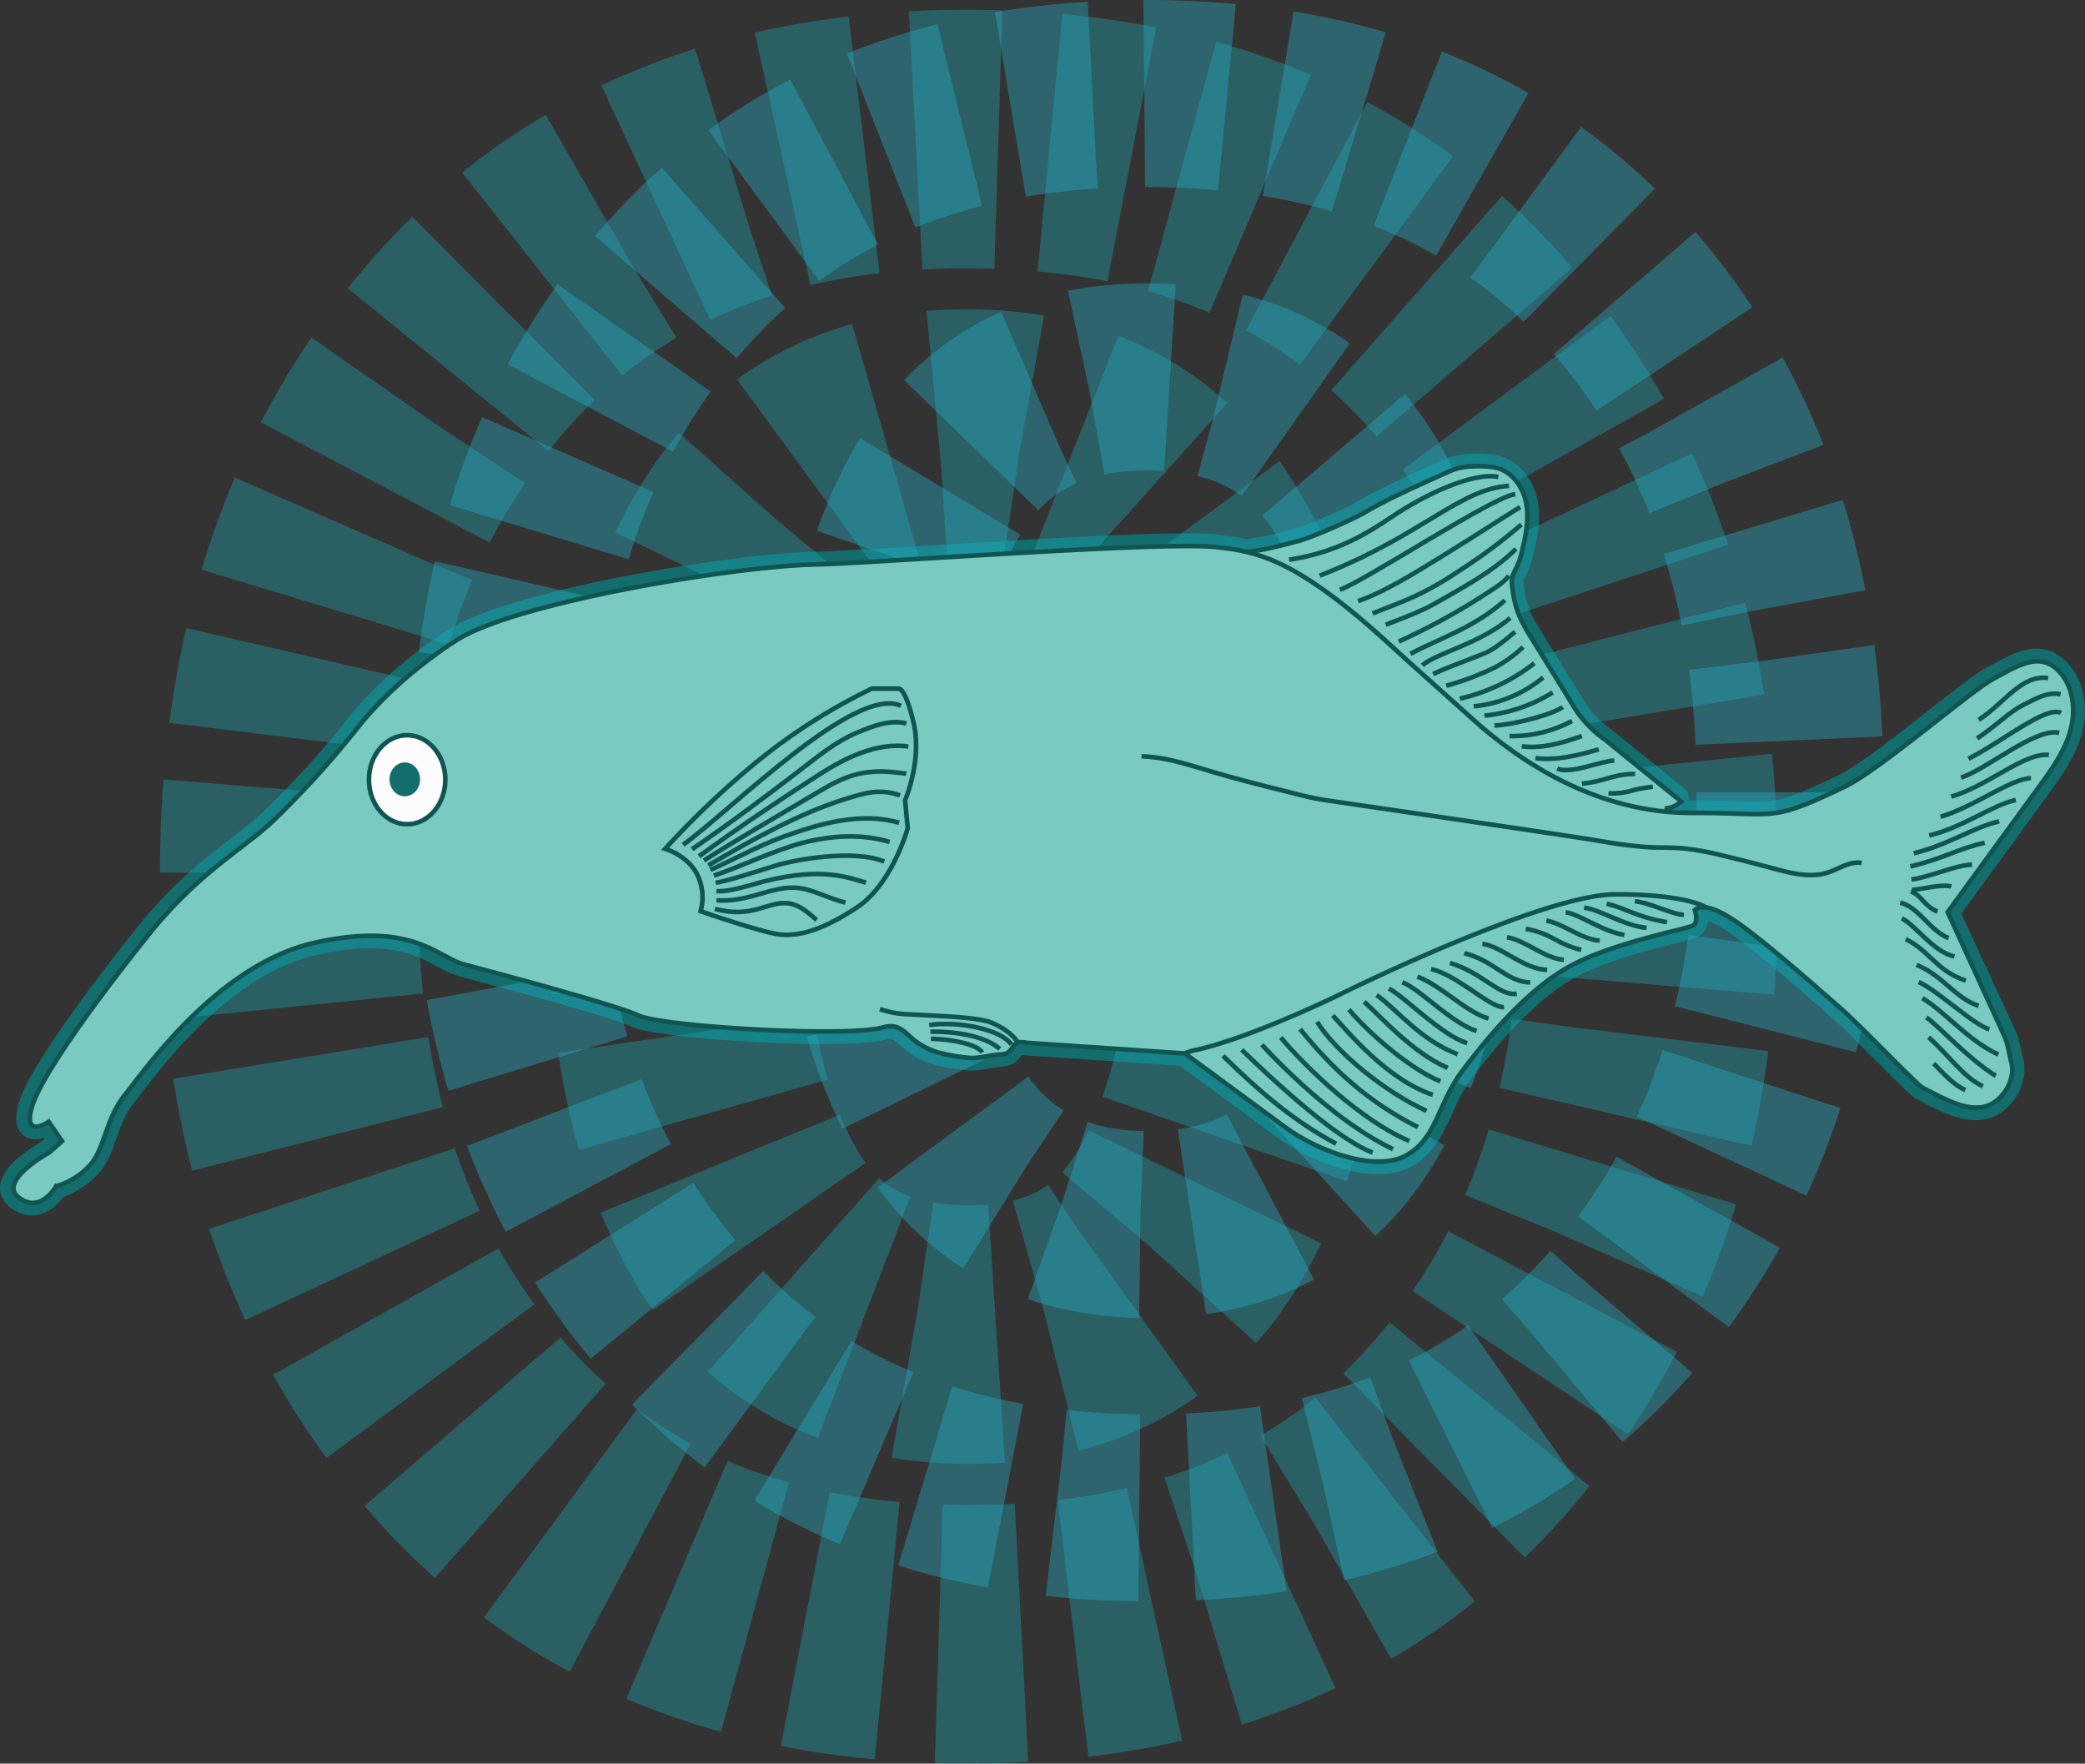 <?xml version="1.0" encoding="UTF-8" standalone="no"?>
<svg
   xmlns:dc="http://purl.org/dc/elements/1.1/"
   xmlns:cc="http://creativecommons.org/ns#"
   xmlns:rdf="http://www.w3.org/1999/02/22-rdf-syntax-ns#"
   xmlns:svg="http://www.w3.org/2000/svg"
   xmlns="http://www.w3.org/2000/svg"
   xmlns:sodipodi="http://sodipodi.sourceforge.net/DTD/sodipodi-0.dtd"
   xmlns:inkscape="http://www.inkscape.org/namespaces/inkscape"
   id="Ebene_1"
   data-name="Ebene 1"
   viewBox="0 0 540.421 457.095"
   version="1.1"
   sodipodi:docname="open-communication_logo.svg"
   width="540.421"
   height="457.095"
   inkscape:version="0.92.4 (f8dce91, 2019-08-02)">
  <rect x="0" y="0" width="540.421" height="457.095" fill="#333333" stroke="none"/>
  <sodipodi:namedview
     pagecolor="#ffffff"
     bordercolor="#666666"
     borderopacity="1"
     objecttolerance="10"
     gridtolerance="10"
     guidetolerance="10"
     inkscape:pageopacity="0"
     inkscape:pageshadow="2"
     inkscape:window-width="2317"
     inkscape:window-height="1357"
     id="namedview205"
     showgrid="false"
     inkscape:zoom="2.1812375"
     inkscape:cx="546.1842"
     inkscape:cy="16.529408"
     inkscape:window-x="0"
     inkscape:window-y="36"
     inkscape:window-maximized="0"
     inkscape:current-layer="layer2" />
  <defs
     id="defs4">
    <style
       id="style2">.cls-1{opacity:0.38;}.cls-2,.cls-4,.cls-5,.cls-7{fill:none;}.cls-2{stroke:#1aa5b4;stroke-width:67.02px;}.cls-2,.cls-4{stroke-dasharray:21.45 13.4;}.cls-3{opacity:0.41;}.cls-4{stroke:#25acc4;stroke-width:48.47px;}.cls-5{stroke:#136d6d;stroke-linecap:round;stroke-linejoin:bevel;stroke-width:6.58px;}.cls-6{fill:#79cbc2;}.cls-7,.cls-8{stroke:#115552;stroke-miterlimit:10;stroke-width:1.2px;}.cls-8{fill:#fcfcfc;}.cls-9{fill:#136d6d;}.cls-10{font-size:36.32px;fill:#2e3f3e;font-family:Roboto;font-weight:700;letter-spacing:5px;}</style>
  </defs>
  <title
     id="title6">open-communication</title>
  <path
     class="cls-5"
     d="m 532.922,173.505 c -4.91,-4.54 -10.46,-0.74 -16.38,2.38 -5.92,3.12 -29.28,23.48 -38.58,28 -19.78,9.52 -17.47,6.75 -39.42,6.83 a 69.71,69.71 0 0 1 -7.23,-0.36 v -0.83 a 6.25,6.25 0 0 0 4.18,-1.79 l -19.86,-16.1 a 29,29 0 0 1 -8.6,-9.5 l -8.65,-14 c -3.8,-6.14 -5.91,-9 -6.68,-16.13 a 7.2,7.2 0 0 1 0.12,-2.76 13.13,13.13 0 0 1 1,-2.11 21.84,21.84 0 0 0 1.5,-4.58 c 1,-4.12 1.82,-8.43 0.91,-12.57 -0.91,-4.14 -3.94,-8.09 -8.12,-8.81 -3.2,-0.55 -8.34,-0.49 -11.3,0.84 -6.87,3.1 -15.87,7 -22.38,10.85 -3.24,1.89 -13.9,6.55 -17.25,7.4 -3.14,0.79 -9.46,2.58 -13.46,2.76 v 0 a 66.48,66.48 0 0 0 -7.81,-1.23 c -13.8,-1.57 -89.42,4.21 -103.31,4.48 -21.53,0.42 -76.45,9.64 -92.64,19.11 0,0 -14.81,8.78 -26,22.56 a 242.52,242.52 0 0 1 -21.18,23.59 c -7.75,7.92 -20,13.77 -33.75,31 -13.75,17.23 -28.07,36.85 -30.13,44.77 -2.06,7.92 4.48,3.44 4.48,3.44 l 3.44,5 -3.23,2.9 c 0,0 -13.6,7.4 -7.92,11.71 5.68,4.31 9.64,-2.93 9.64,-2.93 a 19,19 0 0 0 9.13,-5.85 c 3.62,-4.48 3.79,-11.71 8.78,-17.91 4.99,-6.2 24.11,-33.92 49.42,-39.43 25.31,-5.51 31.34,3.79 38.4,5.68 7.06,1.89 38.91,10.33 45.29,13.26 6.38,2.93 53.89,5.68 63.19,3.1 4.14,-1.15 5.3,0.85 8.18,3.25 a 18.33,18.33 0 0 0 7.24,3.47 46,46 0 0 0 6.82,1.12 c 2.72,0.29 5.27,-0.65 8,-0.84 a 6.12,6.12 0 0 0 1.88,-0.3 c 1.43,-0.57 1.61,-2.33 3,-2.84 a 6.7,6.7 0 0 1 2.35,0.11 l 4.78,0.32 36.15,2.44 26,19.11 c 8.44,6.2 23.12,11.66 31.17,7.4 8.05,-4.26 8.4,-13.58 14.61,-21.84 6.21,-8.26 16.74,-21.09 28.1,-27.29 11.36,-6.2 30.33,-9.62 31.87,-10.53 1.34,-0.78 0.72,-3.26 0.53,-3.9 l 2.82,-0.79 c 2.56,0.34 5.61,2.25 7,3.13 7.67,4.9 26,21.38 28.38,23.4 4.57,4 19.38,19.47 20.84,20.21 5,2.52 11.58,6.55 16.84,4.63 4,-1.46 7.36,-6.87 6.1,-11.37 -0.53,-1.9 -0.91,-4.77 -1.73,-6.56 l -14.86,-32.19 23.59,-32.37 c 3.34,-4.58 6.74,-9.3 8.24,-14.77 1.5,-5.47 0.66,-11.92 -3.5,-15.77 z"
     id="path16"
     inkscape:connector-curvature="0"
     style="fill:none;stroke:#136d6d;stroke-width:6.58px;stroke-linecap:round;stroke-linejoin:bevel" />
  <g
     inkscape:groupmode="layer"
     id="layer1"
     inkscape:label="OOO"
     transform="translate(-0.048,-0.005)">
    <g
       id="g1209">
      <g
         id="g10"
         class="cls-1"
         style="opacity:0.38">
        <path
           id="path8"
           transform="translate(-155.36,-72.58)"
           d="m 230.37,298.76 q 0,-83.51 46.59,-136.83 46.59,-53.32 129.04,-53.32 82.82,0 129.75,53.14 46.93,53.14 46.93,137 V 306 q 0,84.2 -46.76,137.17 -46.76,52.97 -129.23,53 -82.82,0 -129.58,-53 -46.76,-53 -46.74,-137.17 v -7.25 z m 100.42,7.07 q 0,51 17.94,81.84 17.94,30.84 58,30.84 39,0 57.11,-31 18.11,-31 18.12,-81.67 v -7.24 q 0,-49.61 -18.29,-81 -18.29,-31.39 -57.67,-31.34 -39,0 -57.11,31.53 -18.11,31.53 -18.12,80.8 v 7.24 z"
           class="cls-2"
           inkscape:connector-curvature="0"
           style="fill:none;stroke:#1aa5b4;stroke-width:67.02px;stroke-dasharray:21.45, 13.4" />
      </g>
      <g
         id="g14"
         class="cls-3"
         style="opacity:0.41">
        <path
           id="path12"
           transform="translate(-155.36,-72.58)"
           d="m 619.37,283.54 q 0,79 -44.07,129.43 -44.07,50.43 -122.09,50.44 -78.34,0 -122.74,-50.27 -44.4,-50.27 -44.4,-129.6 v -6.86 q 0,-79.65 44.23,-129.76 44.23,-50.11 122.26,-50.1 78.35,0 122.58,50.11 44.23,50.11 44.23,129.76 v 6.86 z m -95,-6.69 q 0,-48.25 -17,-77.42 -17,-29.17 -54.84,-29.17 -36.88,0 -54,29.33 -17.12,29.33 -17.14,77.25 v 6.85 q 0,46.93 17.3,76.6 17.3,29.67 54.52,29.71 36.89,0 54,-29.83 17.11,-29.83 17.14,-76.43 v -6.85 z"
           class="cls-4"
           inkscape:connector-curvature="0"
           style="fill:none;stroke:#25acc4;stroke-width:48.47px;stroke-dasharray:21.45, 13.4" />
      </g>
    </g>
  </g>
  <g
     inkscape:groupmode="layer"
     id="layer2"
     inkscape:label="Fish"
     transform="translate(-0.048,-0.005)">
    <g
       id="g1203">
      <path
         id="path18"
         transform="translate(-155.36,-72.58)"
         d="m 688.33,246.09 c -4.91,-4.54 -10.46,-0.74 -16.38,2.38 -5.92,3.12 -29.28,23.48 -38.58,28 -19.78,9.52 -17.47,6.75 -39.42,6.83 a 69.71,69.71 0 0 1 -7.23,-0.36 v -0.83 a 6.25,6.25 0 0 0 4.18,-1.79 l -19.86,-16.1 a 29,29 0 0 1 -8.6,-9.5 l -8.65,-14 c -3.8,-6.14 -5.91,-9 -6.68,-16.13 a 7.2,7.2 0 0 1 0.12,-2.76 13.13,13.13 0 0 1 1,-2.11 21.84,21.84 0 0 0 1.5,-4.58 c 1,-4.12 1.82,-8.43 0.91,-12.57 -0.91,-4.14 -3.94,-8.09 -8.12,-8.81 -3.2,-0.55 -8.34,-0.49 -11.3,0.84 -6.87,3.1 -15.87,7 -22.38,10.85 -3.24,1.89 -13.9,6.55 -17.25,7.4 -3.14,0.79 -9.46,2.58 -13.46,2.76 v 0 a 66.48,66.48 0 0 0 -7.81,-1.23 c -13.8,-1.57 -89.42,4.21 -103.31,4.48 -21.53,0.42 -76.45,9.64 -92.64,19.11 0,0 -14.81,8.78 -26,22.56 a 242.52,242.52 0 0 1 -21.18,23.59 c -7.75,7.92 -20,13.77 -33.75,31 -13.75,17.23 -28.07,36.85 -30.13,44.77 -2.06,7.92 4.48,3.44 4.48,3.44 l 3.44,5 -3.23,2.9 c 0,0 -13.6,7.4 -7.92,11.71 5.68,4.31 9.64,-2.93 9.64,-2.93 a 19,19 0 0 0 9.13,-5.85 c 3.62,-4.48 3.79,-11.71 8.78,-17.91 4.99,-6.2 24.11,-33.92 49.42,-39.43 25.31,-5.51 31.34,3.79 38.4,5.68 7.06,1.89 38.91,10.33 45.29,13.26 6.38,2.93 53.89,5.68 63.19,3.1 4.14,-1.15 5.3,0.85 8.18,3.25 a 18.33,18.33 0 0 0 7.24,3.47 46,46 0 0 0 6.82,1.12 c 2.72,0.29 5.27,-0.65 8,-0.84 a 6.12,6.12 0 0 0 1.88,-0.3 c 1.43,-0.57 1.61,-2.33 3,-2.84 a 6.7,6.7 0 0 1 2.35,0.11 l 4.78,0.32 36.15,2.44 26,19.11 c 8.44,6.2 23.12,11.66 31.17,7.4 8.05,-4.26 8.4,-13.58 14.61,-21.84 6.21,-8.26 16.74,-21.09 28.1,-27.29 11.36,-6.2 30.33,-9.62 31.87,-10.53 1.34,-0.78 0.72,-3.26 0.53,-3.9 l 2.82,-0.79 c 2.56,0.34 5.61,2.25 7,3.13 7.67,4.9 26,21.38 28.38,23.4 4.57,4 19.38,19.47 20.84,20.21 5,2.52 11.58,6.55 16.84,4.63 4,-1.46 7.36,-6.87 6.1,-11.37 -0.53,-1.9 -0.91,-4.77 -1.73,-6.56 L 660,309 683.59,276.63 c 3.34,-4.58 6.74,-9.3 8.24,-14.77 1.5,-5.47 0.66,-11.92 -3.5,-15.77 z"
         class="cls-6"
         style="fill:#79cbc2"
         inkscape:connector-curvature="0" />
      <path
         id="path20"
         transform="translate(-155.36,-72.58)"
         d="m 660.24,309 23.59,-32.37 c 3.34,-4.58 6.74,-9.3 8.24,-14.77 1.5,-5.47 0.68,-11.94 -3.49,-15.79 -4.91,-4.54 -10.46,-0.74 -16.38,2.38 -5.92,3.12 -29.28,23.48 -38.58,28 -19.78,9.52 -17.47,6.75 -39.42,6.83 -21.95,0.08 -41.6,-10.21 -57.85,-25 -6.37,-5.78 -13.78,-12.27 -20.1,-18.09 -25.19,-23.2 -35.31,-24.64 -45.67,-25.81 -13.8,-1.57 -89.42,4.21 -103.31,4.48 -21.53,0.42 -76.45,9.64 -92.64,19.11 0,0 -14.81,8.78 -26,22.56 a 242.52,242.52 0 0 1 -21.18,23.59 c -7.75,7.92 -20,13.77 -33.75,31 -13.75,17.23 -28.07,36.88 -30.14,44.78 -2.07,7.9 4.48,3.44 4.48,3.44 l 3.44,5 -3.27,2.93 c 0,0 -13.6,7.4 -7.92,11.71 5.68,4.31 9.64,-2.93 9.64,-2.93 a 19,19 0 0 0 9.13,-5.85 c 3.62,-4.48 3.79,-11.71 8.78,-17.91 4.99,-6.2 24.11,-33.92 49.42,-39.43 25.31,-5.51 31.34,3.79 38.4,5.68 7.06,1.89 38.91,10.33 45.29,13.26 6.38,2.93 53.89,5.68 63.19,3.1 4.14,-1.15 5.3,0.85 8.18,3.25 a 18.33,18.33 0 0 0 7.24,3.47 46,46 0 0 0 6.82,1.12 c 2.72,0.29 5.27,-0.65 8,-0.84 a 6.12,6.12 0 0 0 1.88,-0.3 c 1.43,-0.57 1.61,-2.33 3,-2.84 a 6.7,6.7 0 0 1 2.35,0.11 l 4.78,0.32 36.15,2.44 26,19.11 c 8.44,6.2 23.12,11.66 31.17,7.4 8.05,-4.26 8.4,-13.58 14.61,-21.84 6.21,-8.26 16.68,-21.11 28.03,-27.3 11.35,-6.19 30.33,-9.62 31.87,-10.53 1.54,-0.91 0.49,-4.05 0.49,-4.05 2.51,-2.14 7.87,1.23 9.85,2.5 7.67,4.9 26,21.38 28.38,23.4 4.57,4 19.38,19.47 20.84,20.21 5,2.52 11.58,6.55 16.84,4.63 4,-1.46 7.36,-6.87 6.1,-11.37 -0.53,-1.9 -0.91,-4.77 -1.73,-6.56 z"
         class="cls-7"
         style="fill:none;stroke:#115552;stroke-width:1.2px;stroke-miterlimit:10"
         inkscape:connector-curvature="0" />
      <path
         id="path22"
         transform="translate(-155.36,-72.58)"
         d="m 586.91,282.1 a 6.25,6.25 0 0 0 4.25,-1.79 L 571.3,264.2 a 29,29 0 0 1 -8.6,-9.5 l -8.65,-14 c -3.8,-6.14 -5.91,-9 -6.68,-16.13 a 7.2,7.2 0 0 1 0.12,-2.76 13.13,13.13 0 0 1 1,-2.11 21.84,21.84 0 0 0 1.5,-4.58 c 1,-4.12 1.82,-8.43 0.91,-12.57 -0.91,-4.14 -3.94,-8.09 -8.12,-8.81 -3.2,-0.55 -8.34,-0.49 -11.3,0.84 -6.87,3.1 -15.87,7 -22.38,10.85 -3.24,1.89 -13.9,6.55 -17.25,7.4 -3.14,0.79 -9.46,2.58 -13.46,2.76"
         class="cls-7"
         style="fill:none;stroke:#115552;stroke-width:1.2px;stroke-miterlimit:10"
         inkscape:connector-curvature="0" />
      <ellipse
         id="ellipse24"
         ry="11.54"
         rx="9.9"
         cy="202.09"
         cx="105.57"
         class="cls-8"
         style="fill:#fcfcfc;stroke:#115552;stroke-width:1.2px;stroke-miterlimit:10" />
      <ellipse
         id="ellipse26"
         ry="4.39"
         rx="3.96"
         cy="202"
         cx="104.97"
         class="cls-9"
         style="fill:#136d6d" />
      <path
         id="path28"
         transform="translate(-155.36,-72.58)"
         d="m 327.82,292.57 a 229.12,229.12 0 0 1 22.73,-21.7 151.3,151.3 0 0 1 30.82,-19.8 h 6.9 c 0,0 1.71,-0.73 3.95,8.92 C 394.46,269.64 390,280 390,280 l 0.69,7.23 c 0,0 -4,14.46 -13.09,20.49 -9.09,6.03 -15.67,7.92 -21.18,6.89 -5.51,-1.03 -19.42,-5.85 -19.42,-5.85 a 13.38,13.38 0 0 0 -0.86,-9.47 c -2.46,-4.99 -8.32,-6.72 -8.32,-6.72 z"
         class="cls-7"
         style="fill:none;stroke:#115552;stroke-width:1.2px;stroke-miterlimit:10"
         inkscape:connector-curvature="0" />
      <path
         id="path30"
         transform="translate(-155.36,-72.58)"
         d="m 597.59,307.78 c 0,0 -4.66,-3.4 -23.41,-3.4 -18.75,0 -69.81,25.13 -69.81,25.13 0,0 -23.14,11.55 -38.7,15.16 a 13.24,13.24 0 0 0 -3.19,0.94"
         class="cls-7"
         style="fill:none;stroke:#115552;stroke-width:1.2px;stroke-miterlimit:10"
         inkscape:connector-curvature="0" />
      <path
         id="path32"
         transform="translate(-155.36,-72.58)"
         d="m 647.92,306.55 c 4.72,1 7.82,7.39 12.56,9.17"
         class="cls-7"
         style="fill:none;stroke:#115552;stroke-width:1.2px;stroke-miterlimit:10"
         inkscape:connector-curvature="0" />
      <path
         id="path34"
         transform="translate(-155.36,-72.58)"
         d="m 648.35,310.63 c 3.4,1.56 8.29,8.84 13.65,9.84"
         class="cls-7"
         style="fill:none;stroke:#115552;stroke-width:1.2px;stroke-miterlimit:10"
         inkscape:connector-curvature="0" />
      <path
         id="path36"
         transform="translate(-155.36,-72.58)"
         d="m 649.36,316 c 6.1,2.95 8.21,8.42 15.58,10.74"
         class="cls-7"
         style="fill:none;stroke:#115552;stroke-width:1.2px;stroke-miterlimit:10"
         inkscape:connector-curvature="0" />
      <path
         id="path38"
         transform="translate(-155.36,-72.58)"
         d="m 668.28,259.16 c 6.69,-4.34 11.14,-11.85 18,-10.82"
         class="cls-7"
         style="fill:none;stroke:#115552;stroke-width:1.2px;stroke-miterlimit:10"
         inkscape:connector-curvature="0" />
      <path
         id="path40"
         transform="translate(-155.36,-72.58)"
         d="m 665.61,269.24 c 8.42,-4.17 20.21,-13.91 24,-11.87"
         class="cls-7"
         style="fill:none;stroke:#115552;stroke-width:1.2px;stroke-miterlimit:10"
         inkscape:connector-curvature="0" />
      <path
         id="path42"
         transform="translate(-155.36,-72.58)"
         d="m 661.15,279.07 c 9.65,-2.85 19,-11.52 25.33,-10.82"
         class="cls-7"
         style="fill:none;stroke:#115552;stroke-width:1.2px;stroke-miterlimit:10"
         inkscape:connector-curvature="0" />
      <path
         id="path44"
         transform="translate(-155.36,-72.58)"
         d="m 658.39,284.28 c 8.63,-2.53 18.4,-10 23.43,-10"
         class="cls-7"
         style="fill:none;stroke:#115552;stroke-width:1.2px;stroke-miterlimit:10"
         inkscape:connector-curvature="0" />
      <path
         id="path46"
         transform="translate(-155.36,-72.58)"
         d="m 655.44,289.13 c 8.84,-2.11 16.36,-7.92 22.46,-9.2"
         class="cls-7"
         style="fill:none;stroke:#115552;stroke-width:1.2px;stroke-miterlimit:10"
         inkscape:connector-curvature="0" />
      <path
         id="path48"
         transform="translate(-155.36,-72.58)"
         d="m 650.84,300.51 c 5,-0.63 10.74,-3.52 15.72,-3.86"
         class="cls-7"
         style="fill:none;stroke:#115552;stroke-width:1.2px;stroke-miterlimit:10"
         inkscape:connector-curvature="0" />
      <path
         id="path50"
         transform="translate(-155.36,-72.58)"
         d="m 651,303.24 c 3.12,-0.23 7,-1.49 10.19,-0.93"
         class="cls-7"
         style="fill:none;stroke:#115552;stroke-width:1.2px;stroke-miterlimit:10"
         inkscape:connector-curvature="0" />
      <path
         id="path52"
         transform="translate(-155.36,-72.58)"
         d="m 650.69,303.66 c 2.8,0.89 3.3,3.71 6.92,5.21"
         class="cls-7"
         style="fill:none;stroke:#115552;stroke-width:1.2px;stroke-miterlimit:10"
         inkscape:connector-curvature="0" />
      <path
         id="path54"
         transform="translate(-155.36,-72.58)"
         d="m 652.16,322.69 c 6.72,2.6 9.87,8.5 16.11,10.61"
         class="cls-7"
         style="fill:none;stroke:#115552;stroke-width:1.2px;stroke-miterlimit:10"
         inkscape:connector-curvature="0" />
      <path
         id="path56"
         transform="translate(-155.36,-72.58)"
         d="m 652.73,327.12 c 4.84,2.11 14.46,11.31 18.31,12.21"
         class="cls-7"
         style="fill:none;stroke:#115552;stroke-width:1.2px;stroke-miterlimit:10"
         inkscape:connector-curvature="0" />
      <path
         id="path58"
         transform="translate(-155.36,-72.58)"
         d="m 653.69,331.3 c 5.68,3.37 12.1,11.22 19.68,14.59"
         class="cls-7"
         style="fill:none;stroke:#115552;stroke-width:1.2px;stroke-miterlimit:10"
         inkscape:connector-curvature="0" />
      <path
         id="path60"
         transform="translate(-155.36,-72.58)"
         d="m 654.7,336.3 c 3.05,2 10.56,10.46 18,15.14"
         class="cls-7"
         style="fill:none;stroke:#115552;stroke-width:1.2px;stroke-miterlimit:10"
         inkscape:connector-curvature="0" />
      <path
         id="path62"
         transform="translate(-155.36,-72.58)"
         d="m 655.28,341.42 c 5.25,4.65 9.24,10.58 14.08,12.69"
         class="cls-7"
         style="fill:none;stroke:#115552;stroke-width:1.2px;stroke-miterlimit:10"
         inkscape:connector-curvature="0" />
      <path
         id="path64"
         transform="translate(-155.36,-72.58)"
         d="m 656.6,348.23 c 2.84,2.87 5.26,5.61 8.22,6.88"
         class="cls-7"
         style="fill:none;stroke:#115552;stroke-width:1.2px;stroke-miterlimit:10"
         inkscape:connector-curvature="0" />
      <path
         id="path66"
         transform="translate(-155.36,-72.58)"
         d="m 549.74,208.53 a 139.21,139.21 0 0 1 -16.31,12.12 c -9.57,6.44 -15,8 -22.27,10.93"
         class="cls-7"
         style="fill:none;stroke:#115552;stroke-width:1.2px;stroke-miterlimit:10"
         inkscape:connector-curvature="0" />
      <path
         id="path68"
         transform="translate(-155.36,-72.58)"
         d="m 548.32,214.85 c -6,6.11 -16.2,11.34 -20.09,13.65 -4.15,2.47 -9.48,4.4 -13.66,6"
         class="cls-7"
         style="fill:none;stroke:#115552;stroke-width:1.2px;stroke-miterlimit:10"
         inkscape:connector-curvature="0" />
      <path
         id="path70"
         transform="translate(-155.36,-72.58)"
         d="m 546.47,221.8 c -1.09,1.63 -3.86,3.36 -5.51,4.42 a 171.23,171.23 0 0 1 -23,12.64"
         class="cls-7"
         style="fill:none;stroke:#115552;stroke-width:1.2px;stroke-miterlimit:10"
         inkscape:connector-curvature="0" />
      <path
         id="path72"
         transform="translate(-155.36,-72.58)"
         d="m 545.48,228.16 c -8,7.18 -17.09,9.91 -24.52,13.9"
         class="cls-7"
         style="fill:none;stroke:#115552;stroke-width:1.2px;stroke-miterlimit:10"
         inkscape:connector-curvature="0" />
      <path
         id="path74"
         transform="translate(-155.36,-72.58)"
         d="m 546.85,232.76 c -7.84,6.66 -19.17,9.09 -22.78,12.26"
         class="cls-7"
         style="fill:none;stroke:#115552;stroke-width:1.2px;stroke-miterlimit:10"
         inkscape:connector-curvature="0" />
      <path
         id="path76"
         transform="translate(-155.36,-72.58)"
         d="m 548.1,236.35 c -2.13,1.75 -5.19,4.44 -7.74,5.5 -3.77,1.56 -9.83,3.67 -13.5,5.45"
         class="cls-7"
         style="fill:none;stroke:#115552;stroke-width:1.2px;stroke-miterlimit:10"
         inkscape:connector-curvature="0" />
      <path
         id="path78"
         transform="translate(-155.36,-72.58)"
         d="m 550.19,240.28 a 33.57,33.57 0 0 1 -7.55,5.42 75.23,75.23 0 0 1 -12.37,4.62"
         class="cls-7"
         style="fill:none;stroke:#115552;stroke-width:1.2px;stroke-miterlimit:10"
         inkscape:connector-curvature="0" />
      <path
         id="path80"
         transform="translate(-155.36,-72.58)"
         d="m 573.83,269.7 c -3.75,0.18 -11.39,3.64 -14.8,2.08"
         class="cls-7"
         style="fill:none;stroke:#115552;stroke-width:1.2px;stroke-miterlimit:10"
         inkscape:connector-curvature="0" />
      <path
         id="path82"
         transform="translate(-155.36,-72.58)"
         d="m 569.8,266.81 c -5.32,1.55 -11.23,3 -16.42,2.24"
         class="cls-7"
         style="fill:none;stroke:#115552;stroke-width:1.2px;stroke-miterlimit:10"
         inkscape:connector-curvature="0" />
      <path
         id="path84"
         transform="translate(-155.36,-72.58)"
         d="m 565.42,263.37 c -5.76,2 -10.31,3.25 -15.58,2.66"
         class="cls-7"
         style="fill:none;stroke:#115552;stroke-width:1.2px;stroke-miterlimit:10"
         inkscape:connector-curvature="0" />
      <path
         id="path86"
         transform="translate(-155.36,-72.58)"
         d="m 562.87,259.44 a 32.85,32.85 0 0 1 -16.21,3.92"
         class="cls-7"
         style="fill:none;stroke:#115552;stroke-width:1.2px;stroke-miterlimit:10"
         inkscape:connector-curvature="0" />
      <path
         id="path88"
         transform="translate(-155.36,-72.58)"
         d="m 560.44,255.8 c -1.83,1.6 -11.41,4.45 -17.67,4.85"
         class="cls-7"
         style="fill:none;stroke:#115552;stroke-width:1.2px;stroke-miterlimit:10"
         inkscape:connector-curvature="0" />
      <path
         id="path90"
         transform="translate(-155.36,-72.58)"
         d="m 557.86,252.06 a 41,41 0 0 1 -17.68,6"
         class="cls-7"
         style="fill:none;stroke:#115552;stroke-width:1.2px;stroke-miterlimit:10"
         inkscape:connector-curvature="0" />
      <path
         id="path92"
         transform="translate(-155.36,-72.58)"
         d="m 555.39,248.17 a 33.23,33.23 0 0 1 -18,7.48"
         class="cls-7"
         style="fill:none;stroke:#115552;stroke-width:1.2px;stroke-miterlimit:10"
         inkscape:connector-curvature="0" />
      <path
         id="path94"
         transform="translate(-155.36,-72.58)"
         d="m 553.11,244.47 a 48.7,48.7 0 0 1 -19.33,9.19"
         class="cls-7"
         style="fill:none;stroke:#115552;stroke-width:1.2px;stroke-miterlimit:10"
         inkscape:connector-curvature="0" />
      <path
         id="path96"
         transform="translate(-155.36,-72.58)"
         d="m 579.16,306.17 c 3.84,0.36 9.68,3.42 12.71,3.55"
         class="cls-7"
         style="fill:none;stroke:#115552;stroke-width:1.2px;stroke-miterlimit:10"
         inkscape:connector-curvature="0" />
      <path
         id="path98"
         transform="translate(-155.36,-72.58)"
         d="m 571.85,306.82 c 4.82,1.11 7.79,3.46 15.63,4.78"
         class="cls-7"
         style="fill:none;stroke:#115552;stroke-width:1.2px;stroke-miterlimit:10"
         inkscape:connector-curvature="0" />
      <path
         id="path100"
         transform="translate(-155.36,-72.58)"
         d="m 566,307.83 c 4,0.43 10.4,4.73 16.2,5.23"
         class="cls-7"
         style="fill:none;stroke:#115552;stroke-width:1.2px;stroke-miterlimit:10"
         inkscape:connector-curvature="0" />
      <path
         id="path102"
         transform="translate(-155.36,-72.58)"
         d="m 561.21,309.06 c 3.4,0.32 9.41,4.92 15.24,5.86"
         class="cls-7"
         style="fill:none;stroke:#115552;stroke-width:1.2px;stroke-miterlimit:10"
         inkscape:connector-curvature="0" />
      <path
         id="path104"
         transform="translate(-155.36,-72.58)"
         d="m 556.22,311.16 c 5,1.12 9,4.85 13.82,5.21"
         class="cls-7"
         style="fill:none;stroke:#115552;stroke-width:1.2px;stroke-miterlimit:10"
         inkscape:connector-curvature="0" />
      <path
         id="path106"
         transform="translate(-155.36,-72.58)"
         d="m 550.86,313.33 c 6.74,1.12 8.06,4 14.4,5.43"
         class="cls-7"
         style="fill:none;stroke:#115552;stroke-width:1.2px;stroke-miterlimit:10"
         inkscape:connector-curvature="0" />
      <path
         id="path108"
         transform="translate(-155.36,-72.58)"
         d="m 546,315.5 c 4.85,0.8 9.91,5.57 14.76,5.85"
         class="cls-7"
         style="fill:none;stroke:#115552;stroke-width:1.2px;stroke-miterlimit:10"
         inkscape:connector-curvature="0" />
      <path
         id="path110"
         transform="translate(-155.36,-72.58)"
         d="m 534.94,319.63 c 7.7,1.92 10.88,7.38 17.08,7.6"
         class="cls-7"
         style="fill:none;stroke:#115552;stroke-width:1.2px;stroke-miterlimit:10"
         inkscape:connector-curvature="0" />
      <path
         id="path112"
         transform="translate(-155.36,-72.58)"
         d="m 531.25,322.16 c 8.54,2.61 12.66,8.61 17.3,8"
         class="cls-7"
         style="fill:none;stroke:#115552;stroke-width:1.2px;stroke-miterlimit:10"
         inkscape:connector-curvature="0" />
      <path
         id="path114"
         transform="translate(-155.36,-72.58)"
         d="m 472.39,346.22 c 10.43,10.24 19,17.26 29.35,22.81"
         class="cls-7"
         style="fill:none;stroke:#115552;stroke-width:1.2px;stroke-miterlimit:10"
         inkscape:connector-curvature="0" />
      <path
         id="path116"
         transform="translate(-155.36,-72.58)"
         d="m 477.26,344.67 c 7.42,7.2 24.24,23 33.94,26.66"
         class="cls-7"
         style="fill:none;stroke:#115552;stroke-width:1.2px;stroke-miterlimit:10"
         inkscape:connector-curvature="0" />
      <path
         id="path118"
         transform="translate(-155.36,-72.58)"
         d="m 482.47,343.37 c 6.68,7.19 20.69,20.83 34,27.05"
         class="cls-7"
         style="fill:none;stroke:#115552;stroke-width:1.2px;stroke-miterlimit:10"
         inkscape:connector-curvature="0" />
      <path
         id="path120"
         transform="translate(-155.36,-72.58)"
         d="m 487.39,341.49 c 6.3,7.53 20.77,21.57 33.3,26.82"
         class="cls-7"
         style="fill:none;stroke:#115552;stroke-width:1.2px;stroke-miterlimit:10"
         inkscape:connector-curvature="0" />
      <path
         id="path122"
         transform="translate(-155.36,-72.58)"
         d="m 492.39,339.32 c 8.42,10.35 17.51,18.82 30.54,25.4"
         class="cls-7"
         style="fill:none;stroke:#115552;stroke-width:1.2px;stroke-miterlimit:10"
         inkscape:connector-curvature="0" />
      <path
         id="path124"
         transform="translate(-155.36,-72.58)"
         d="m 496.8,337.43 c 4.64,7.53 17.17,18 28.37,23.09"
         class="cls-7"
         style="fill:none;stroke:#115552;stroke-width:1.2px;stroke-miterlimit:10"
         inkscape:connector-curvature="0" />
      <path
         id="path126"
         transform="translate(-155.36,-72.58)"
         d="m 500.85,335.77 c 4.05,4.34 14,16.57 25.94,20.58"
         class="cls-7"
         style="fill:none;stroke:#115552;stroke-width:1.2px;stroke-miterlimit:10"
         inkscape:connector-curvature="0" />
      <path
         id="path128"
         transform="translate(-155.36,-72.58)"
         d="M 527.5,323.55"
         class="cls-7"
         style="fill:none;stroke:#115552;stroke-width:1.2px;stroke-miterlimit:10"
         inkscape:connector-curvature="0" />
      <path
         id="path130"
         transform="translate(-155.36,-72.58)"
         d="m 522.78,325.71 c 6.08,2.24 12.59,9.19 18.45,10.86"
         class="cls-7"
         style="fill:none;stroke:#115552;stroke-width:1.2px;stroke-miterlimit:10"
         inkscape:connector-curvature="0" />
      <path
         id="path132"
         transform="translate(-155.36,-72.58)"
         d="m 526.33,323.76 c 6.73,1.45 15.5,10.21 18.89,9.84"
         class="cls-7"
         style="fill:none;stroke:#115552;stroke-width:1.2px;stroke-miterlimit:10"
         inkscape:connector-curvature="0" />
      <path
         id="path134"
         transform="translate(-155.36,-72.58)"
         d="m 518.87,327.16 c 4.92,2 12.27,10.25 19.25,12.66"
         class="cls-7"
         style="fill:none;stroke:#115552;stroke-width:1.2px;stroke-miterlimit:10"
         inkscape:connector-curvature="0" />
      <path
         id="path136"
         transform="translate(-155.36,-72.58)"
         d="m 515.4,328.82 c 4,2 13.68,12.16 20.29,14.12"
         class="cls-7"
         style="fill:none;stroke:#115552;stroke-width:1.2px;stroke-miterlimit:10"
         inkscape:connector-curvature="0" />
      <path
         id="path138"
         transform="translate(-155.36,-72.58)"
         d="m 512.22,330.49 c 5.2,3.67 11.29,11.64 21,15.34"
         class="cls-7"
         style="fill:none;stroke:#115552;stroke-width:1.2px;stroke-miterlimit:10"
         inkscape:connector-curvature="0" />
      <path
         id="path140"
         transform="translate(-155.36,-72.58)"
         d="m 509,332.22 c 4.2,3.76 12.54,13.25 21.64,17.15"
         class="cls-7"
         style="fill:none;stroke:#115552;stroke-width:1.2px;stroke-miterlimit:10"
         inkscape:connector-curvature="0" />
      <path
         id="path142"
         transform="translate(-155.36,-72.58)"
         d="m 505.05,334.25 c 4.34,5.21 15.2,15.13 23.69,18.6"
         class="cls-7"
         style="fill:none;stroke:#115552;stroke-width:1.2px;stroke-miterlimit:10"
         inkscape:connector-curvature="0" />
      <path
         id="path144"
         transform="translate(-155.36,-72.58)"
         d="m 419.19,342.74 c -1.27,-2.22 -4.42,-4.1 -6.77,-5.09 -3.8,-1.6 -16.75,-1.84 -21.34,-2.17 a 24.85,24.85 0 0 1 -7.61,-1.36"
         class="cls-7"
         style="fill:none;stroke:#115552;stroke-width:1.2px;stroke-miterlimit:10"
         inkscape:connector-curvature="0" />
      <path
         id="path146"
         transform="translate(-155.36,-72.58)"
         d="m 414.56,344.45 c -3.46,-3 -10.18,-4.55 -18,-4.47"
         class="cls-7"
         style="fill:none;stroke:#115552;stroke-width:1.2px;stroke-miterlimit:10"
         inkscape:connector-curvature="0" />
      <path
         id="path148"
         transform="translate(-155.36,-72.58)"
         d="m 410,345.38 c -1.17,-2.13 -8.17,-3.5 -13.31,-3.57"
         class="cls-7"
         style="fill:none;stroke:#115552;stroke-width:1.2px;stroke-miterlimit:10"
         inkscape:connector-curvature="0" />
      <path
         id="path150"
         transform="translate(-155.36,-72.58)"
         d="m 417.54,343.32 c -2.51,-3.88 -13.69,-6.19 -21.29,-5.06"
         class="cls-7"
         style="fill:none;stroke:#115552;stroke-width:1.2px;stroke-miterlimit:10"
         inkscape:connector-curvature="0" />
      <path
         id="path152"
         transform="translate(-155.36,-72.58)"
         d="m 651.44,293.74 c 8.84,-2.11 16,-7 22.14,-8.25"
         class="cls-7"
         style="fill:none;stroke:#115552;stroke-width:1.2px;stroke-miterlimit:10"
         inkscape:connector-curvature="0" />
      <path
         id="path154"
         transform="translate(-155.36,-72.58)"
         d="m 650.55,297.16 c 8.5,-2 12.73,-4.76 19.27,-6.13"
         class="cls-7"
         style="fill:none;stroke:#115552;stroke-width:1.2px;stroke-miterlimit:10"
         inkscape:connector-curvature="0" />
      <path
         id="path156"
         transform="translate(-155.36,-72.58)"
         d="m 663.71,274.11 c 6.49,-2 19.33,-13.05 25.44,-11.58"
         class="cls-7"
         style="fill:none;stroke:#115552;stroke-width:1.2px;stroke-miterlimit:10"
         inkscape:connector-curvature="0" />
      <path
         id="path158"
         transform="translate(-155.36,-72.58)"
         d="m 689.51,252.54 c -3.45,-0.73 -6.41,1.13 -9.57,2.69 -3.74,1.85 -7.14,5.47 -12.08,8.74"
         class="cls-7"
         style="fill:none;stroke:#115552;stroke-width:1.2px;stroke-miterlimit:10"
         inkscape:connector-curvature="0" />
      <path
         id="path160"
         transform="translate(-155.36,-72.58)"
         d="m 556.42,323.94 c -6.07,-0.1 -11.81,-6.12 -16.79,-6.73"
         class="cls-7"
         style="fill:none;stroke:#115552;stroke-width:1.2px;stroke-miterlimit:10"
         inkscape:connector-curvature="0" />
      <path
         id="path162"
         transform="translate(-155.36,-72.58)"
         d="m 543.76,196.19 c -6.88,-1.35 -19.78,5.06 -27.23,10.1 -7.45,5.04 -15,9.5 -27,11.37"
         class="cls-7"
         style="fill:none;stroke:#115552;stroke-width:1.2px;stroke-miterlimit:10"
         inkscape:connector-curvature="0" />
      <path
         id="path164"
         transform="translate(-155.36,-72.58)"
         d="m 548.17,200.67 c -5.37,0.35 -39.35,22.73 -45.48,24.76"
         class="cls-7"
         style="fill:none;stroke:#115552;stroke-width:1.2px;stroke-miterlimit:10"
         inkscape:connector-curvature="0" />
      <path
         id="path166"
         transform="translate(-155.36,-72.58)"
         d="m 549.44,204 c -3.74,2.28 -12.72,8.12 -20.57,12.94 -7.18,4.4 -14.74,9.13 -21.47,11.44"
         class="cls-7"
         style="fill:none;stroke:#115552;stroke-width:1.2px;stroke-miterlimit:10"
         inkscape:connector-curvature="0" />
      <path
         id="path168"
         transform="translate(-155.36,-72.58)"
         d="m 572.3,278.22 c 5.5,0.11 5.4,-1.08 11.52,-1.72"
         class="cls-7"
         style="fill:none;stroke:#115552;stroke-width:1.2px;stroke-miterlimit:10"
         inkscape:connector-curvature="0" />
      <path
         id="path170"
         transform="translate(-155.36,-72.58)"
         d="m 565.43,275.7 c 6.48,-0.67 7.59,-2.43 13.8,-2.54"
         class="cls-7"
         style="fill:none;stroke:#115552;stroke-width:1.2px;stroke-miterlimit:10"
         inkscape:connector-curvature="0" />
      <path
         id="path172"
         transform="translate(-155.36,-72.58)"
         d="m 637.93,296.25 c -3,-0.56 -5.73,1.47 -8.6,2.43 -4.75,1.58 -9.9,0.18 -14.73,-1.13 q -6.58,-1.78 -13.22,-3.34 a 68.33,68.33 0 0 0 -9.91,-1.76 c -2.85,-0.23 -5.73,-0.14 -8.59,-0.28 a 107.38,107.38 0 0 1 -12.57,-1.59 c -9.06,-1.51 -68.26,-10.14 -71.27,-10.59 -3.01,-0.45 -5.7,-1.13 -8.51,-1.84 -7.21,-1.8 -14.43,-3.6 -21.55,-5.72 -5.8,-1.72 -11.63,-3.67 -17.68,-3.8"
         class="cls-7"
         style="fill:none;stroke:#115552;stroke-width:1.2px;stroke-miterlimit:10"
         inkscape:connector-curvature="0" />
      <path
         id="path174"
         transform="translate(-155.36,-72.58)"
         d="m 388.94,255.54 c -11.93,-5.56 -44.25,27.28 -56.5,36"
         class="cls-7"
         style="fill:none;stroke:#115552;stroke-width:1.2px;stroke-miterlimit:10"
         inkscape:connector-curvature="0" />
      <path
         id="path176"
         transform="translate(-155.36,-72.58)"
         d="m 390.35,260.09 c -4.27,-1.09 -8.69,0.67 -12.75,2.36 -5.46,2.27 -10.28,6.24 -14.52,9.51 -9.74,7.5 -18.84,14.24 -28.32,20.75"
         class="cls-7"
         style="fill:none;stroke:#115552;stroke-width:1.2px;stroke-miterlimit:10"
         inkscape:connector-curvature="0" />
      <path
         id="path178"
         transform="translate(-155.36,-72.58)"
         d="m 340.71,308.16 c 8.63,2.26 12.34,-0.94 17.07,-1.47 4.43,-0.5 7.35,2.8 9.32,4.32"
         class="cls-7"
         style="fill:none;stroke:#115552;stroke-width:1.2px;stroke-miterlimit:10"
         inkscape:connector-curvature="0" />
      <path
         id="path180"
         transform="translate(-155.36,-72.58)"
         d="m 341.1,305.91 c 8,0.69 14.08,-3.64 20.6,-3.24 4.28,0.26 8.66,2.95 12.85,3.83"
         class="cls-7"
         style="fill:none;stroke:#115552;stroke-width:1.2px;stroke-miterlimit:10"
         inkscape:connector-curvature="0" />
      <path
         id="path182"
         transform="translate(-155.36,-72.58)"
         d="m 341.1,303.55 c 3.41,0.3 9.53,-1.83 12.85,-2.65 14.72,-3.63 21.42,-0.83 25.9,0.45"
         class="cls-7"
         style="fill:none;stroke:#115552;stroke-width:1.2px;stroke-miterlimit:10"
         inkscape:connector-curvature="0" />
      <path
         id="path184"
         transform="translate(-155.36,-72.58)"
         d="M 341.8,301.18"
         class="cls-7"
         style="fill:none;stroke:#115552;stroke-width:1.2px;stroke-miterlimit:10"
         inkscape:connector-curvature="0" />
      <path
         id="path186"
         transform="translate(-155.36,-72.58)"
         d="m 340.91,301.39 c 3.54,-0.55 13,-3.71 15.7,-4.51 4.66,-1.39 19.74,-4.31 28,-1"
         class="cls-7"
         style="fill:none;stroke:#115552;stroke-width:1.2px;stroke-miterlimit:10"
         inkscape:connector-curvature="0" />
      <path
         id="path188"
         transform="translate(-155.36,-72.58)"
         d="m 386,290.81 c -7.17,-2.17 -14.93,-1.69 -22.2,0.13 -7.27,1.82 -16.59,6.33 -23.36,8.59"
         class="cls-7"
         style="fill:none;stroke:#115552;stroke-width:1.2px;stroke-miterlimit:10"
         inkscape:connector-curvature="0" />
      <path
         id="path190"
         transform="translate(-155.36,-72.58)"
         d="m 388.47,285.83 c -10,-2.87 -20.62,0.19 -30.37,3.75 -6.27,2.29 -12.47,5.77 -18.57,8.47"
         class="cls-7"
         style="fill:none;stroke:#115552;stroke-width:1.2px;stroke-miterlimit:10"
         inkscape:connector-curvature="0" />
      <path
         id="path192"
         transform="translate(-155.36,-72.58)"
         d="M 368.93,282.23"
         class="cls-7"
         style="fill:none;stroke:#115552;stroke-width:1.2px;stroke-miterlimit:10"
         inkscape:connector-curvature="0" />
      <path
         id="path194"
         transform="translate(-155.36,-72.58)"
         d="m 388.69,278.73 c -5.24,-1.82 -9.05,-0.68 -14.35,1 C 362.8,283.34 350.66,290 339,296.88"
         class="cls-7"
         style="fill:none;stroke:#115552;stroke-width:1.2px;stroke-miterlimit:10"
         inkscape:connector-curvature="0" />
      <path
         id="path196"
         transform="translate(-155.36,-72.58)"
         d="m 390.3,273.11 c -8.68,-1.24 -13.68,-0.69 -21.82,4.15 -8.14,4.84 -22.48,13.15 -30.62,18.35"
         class="cls-7"
         style="fill:none;stroke:#115552;stroke-width:1.2px;stroke-miterlimit:10"
         inkscape:connector-curvature="0" />
      <path
         id="path198"
         transform="translate(-155.36,-72.58)"
         d="m 390.84,266.07 c -8.15,-1.14 -16.34,2.9 -23.25,7.36 -10.16,6.55 -20.11,13.15 -31,21.09"
         class="cls-7"
         style="fill:none;stroke:#115552;stroke-width:1.2px;stroke-miterlimit:10"
         inkscape:connector-curvature="0" />
      <path
         id="path200"
         transform="translate(-155.36,-72.58)"
         d="m 497.46,221.77 c 26.48,-10.25 36.05,-22.44 49.07,-23.26"
         class="cls-7"
         style="fill:none;stroke:#115552;stroke-width:1.2px;stroke-miterlimit:10"
         inkscape:connector-curvature="0" />
    </g>
  </g>
</svg>
